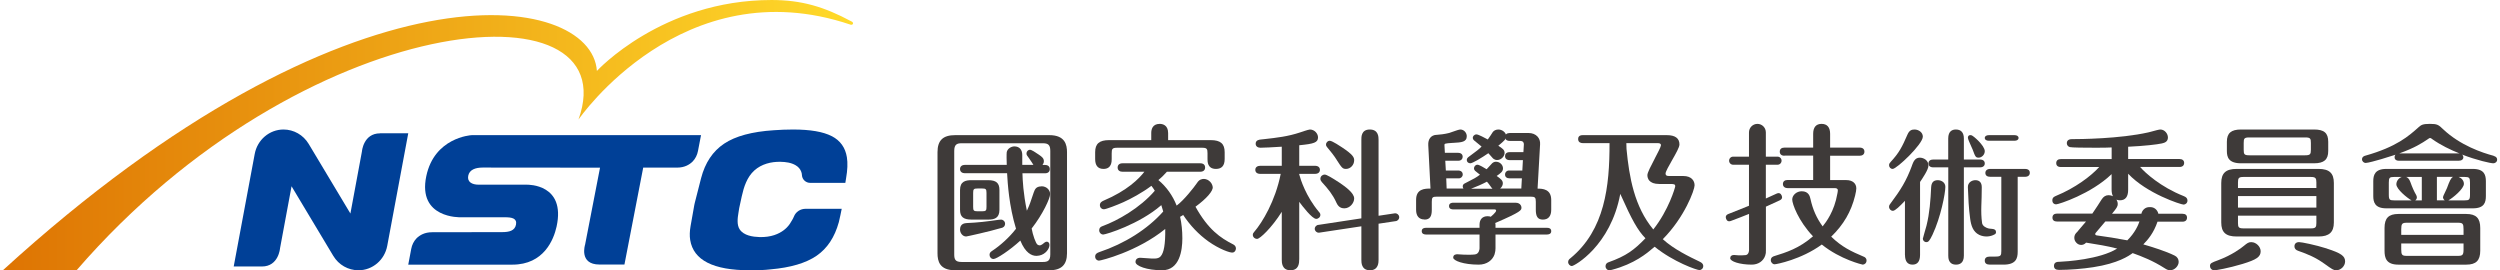<svg width="333" height="36" viewBox="0 0 333 36" fill="none" xmlns="http://www.w3.org/2000/svg">
<path d="M139.77 18H127.232C125.604 18 124.876 18.698 124.876 20.274V33.725C124.876 34.784 125.142 35.999 127.232 35.999H139.77C141.376 35.999 142.126 35.278 142.126 33.725V20.274C142.126 19.302 141.883 18 139.77 18ZM138.929 34.894H128.073C127.255 34.894 127.104 34.556 127.104 33.89V20.102C127.104 19.247 127.46 19.082 128.073 19.082H138.929C139.649 19.082 139.899 19.341 139.899 20.102V33.89C139.899 34.729 139.558 34.894 138.929 34.894Z" fill="#3E3A39"/>
<path d="M131.622 29.25C132.405 29.25 133.126 29.09 133.126 27.943V25.306C133.126 24.377 132.687 24 131.622 24H129.404C128.613 24 127.876 24.16 127.876 25.306V27.943C127.876 28.873 128.315 29.25 129.404 29.25H131.622ZM129.624 27.543V25.707C129.624 25.194 129.702 25.106 130.211 25.106H130.815C131.316 25.106 131.402 25.186 131.402 25.707V27.543C131.402 28.023 131.348 28.144 130.815 28.144H130.211C129.679 28.144 129.624 28.023 129.624 27.543Z" fill="#3E3A39"/>
<path d="M138.718 24.826C137.991 24.826 137.839 25.244 137.718 25.576L137.703 25.607C137.241 27.004 137.158 27.248 136.78 28.069C136.295 25.749 136.219 24.037 136.189 23.082H139.195C139.596 23.082 139.831 22.877 139.831 22.522C139.831 22.112 139.505 21.97 139.195 21.97H138.862C138.968 21.828 139.043 21.662 139.043 21.48C139.043 21.086 138.801 20.897 138.392 20.613C137.923 20.289 137.408 19.95 137.196 19.95C136.939 19.95 136.727 20.171 136.727 20.439C136.727 20.526 136.757 20.668 136.795 20.699C136.878 20.826 136.976 20.952 137.06 21.07C137.196 21.259 137.325 21.441 137.4 21.567C137.499 21.733 137.582 21.859 137.65 21.962H136.166V20.644C136.166 19.926 135.773 19.5 135.114 19.5C134.713 19.5 134.206 19.784 134.1 20.25C134.062 20.439 134.077 21.552 134.1 21.962H128.512C128.21 21.962 127.876 22.112 127.876 22.514C127.876 22.916 128.202 23.074 128.512 23.074H134.145C134.221 24.424 134.402 27.43 135.334 30.468C134.478 31.58 133.274 32.685 132.116 33.442C131.95 33.56 131.806 33.679 131.806 33.947C131.806 34.215 132.01 34.499 132.336 34.499C132.737 34.499 134.524 33.324 135.909 32.046C136.59 33.718 137.438 34.081 138.044 34.081H138.059C139.066 34.066 139.626 33.347 139.755 32.866C139.831 32.582 139.778 32.353 139.619 32.251C139.384 32.101 139.187 32.259 138.99 32.424C138.756 32.614 138.528 32.795 138.203 32.59C137.961 32.44 137.559 31.264 137.416 30.436C138.892 28.55 139.876 26.428 139.876 25.844C139.876 25.347 139.437 24.81 138.718 24.81V24.826Z" fill="#3E3A39"/>
<path d="M133.423 30.363C133.559 30.315 133.876 30.204 133.876 29.791C133.876 29.465 133.574 29.25 133.363 29.25C133.325 29.25 133.235 29.258 133.167 29.266C133.137 29.266 133.106 29.266 133.091 29.266C131.431 29.512 130.254 29.648 128.782 29.711H128.759C128.495 29.735 127.876 29.783 127.876 30.586C127.876 31.023 128.209 31.5 128.692 31.5C128.782 31.5 131.823 30.832 133.408 30.355H133.431L133.423 30.363Z" fill="#3E3A39"/>
<path d="M328.511 28.5H319.463C318.17 28.5 317.62 29.053 317.62 30.363V33.387C317.62 34.353 317.841 35.25 319.463 35.25H328.511C329.811 35.25 330.369 34.696 330.369 33.387V30.363C330.369 29.061 329.811 28.5 328.511 28.5ZM328.144 32.428V33.208C328.144 33.94 328.029 34.081 327.409 34.081H320.579C319.952 34.081 319.845 33.956 319.845 33.208V32.428H328.144ZM328.144 30.542V31.282H319.845V30.542C319.845 29.809 319.96 29.669 320.579 29.669H327.409C328.036 29.669 328.144 29.794 328.144 30.542Z" fill="#3E3A39"/>
<path d="M329.384 22.5H317.855C316.328 22.5 316.12 23.331 316.12 24.139V26.111C316.12 26.926 316.328 27.75 317.855 27.75H329.384C330.911 27.75 331.119 26.958 331.119 26.111V24.139C331.119 23.323 330.911 22.5 329.384 22.5ZM321.921 26.277C321.921 26.174 321.899 26.079 321.832 25.968C321.564 25.517 321.303 24.931 321.057 24.234C320.916 23.862 320.745 23.656 320.506 23.569H322.584V26.689H321.713C321.832 26.602 321.929 26.467 321.929 26.277H321.921ZM319.195 24.551C319.195 25.192 320.618 26.356 321.214 26.689H318.905C318.317 26.689 318.19 26.625 318.19 25.929V24.321C318.19 23.672 318.287 23.569 318.905 23.569H319.918C319.516 23.704 319.195 24.107 319.195 24.551ZM328.192 24.488C328.192 24.052 327.872 23.712 327.492 23.569H328.289C328.9 23.569 329.004 23.672 329.004 24.321V25.929C329.004 26.617 328.877 26.689 328.289 26.689H326.129C326.74 26.348 328.192 25.145 328.192 24.488ZM325.95 25.026C325.921 25.105 325.831 25.295 325.734 25.493C325.489 26 325.407 26.182 325.407 26.253C325.407 26.419 325.496 26.586 325.638 26.681H324.595V23.561H326.747C326.449 23.712 326.278 24.131 325.95 25.018V25.026Z" fill="#3E3A39"/>
<path d="M332.168 20.755C330.626 20.351 327.701 19.356 325.456 17.243C324.799 16.601 324.624 16.5 323.654 16.5C322.684 16.5 322.501 16.651 322.172 16.933C320.859 18.108 319.224 19.565 315.047 20.74C314.979 20.755 314.62 20.856 314.62 21.223C314.62 21.497 314.872 21.706 315.101 21.706C315.399 21.706 316.544 21.389 317.201 21.195C317.911 20.985 318.53 20.791 319.079 20.61C318.972 20.726 318.957 20.87 318.957 20.935C318.957 21.115 319.034 21.411 319.56 21.411H327.495C327.884 21.411 328.121 21.231 328.121 20.935C328.121 20.834 328.068 20.69 327.945 20.589C329.961 21.36 331.748 21.75 332.115 21.75C332.329 21.75 332.619 21.584 332.619 21.267C332.619 21.014 332.466 20.848 332.153 20.769L332.168 20.755ZM327.51 20.43H319.591C321.668 19.68 322.577 19.082 323.394 18.534L323.455 18.49C323.57 18.411 323.608 18.382 323.684 18.382C323.776 18.382 323.814 18.404 323.974 18.534C325.082 19.32 326.388 19.954 327.64 20.452C327.594 20.452 327.564 20.43 327.518 20.43H327.51Z" fill="#3E3A39"/>
<path d="M173.059 34.57V26.886C173.485 27.462 174.779 29.153 175.315 29.153C175.615 29.153 175.875 28.907 175.875 28.615C175.875 28.423 175.717 28.246 175.67 28.208C173.935 26.14 173.233 23.897 173.059 23.236V23.159H175.149C175.568 23.159 175.812 22.959 175.812 22.621C175.812 22.283 175.568 22.083 175.149 22.083H173.059V19.348C175.023 19.156 175.56 18.994 175.56 18.295C175.56 17.803 175.102 17.25 174.479 17.25C174.282 17.25 173.193 17.634 173.186 17.634C171.545 18.18 170.125 18.341 168.327 18.541L167.972 18.579C167.79 18.595 167.254 18.633 167.254 19.14C167.254 19.54 167.601 19.678 167.893 19.678C168.185 19.678 169.668 19.617 170.732 19.54V22.083H167.869C167.554 22.083 167.207 22.222 167.207 22.621C167.207 22.959 167.451 23.159 167.869 23.159H170.591C169.873 26.794 168.114 29.652 167.12 30.812C166.962 30.982 166.875 31.105 166.875 31.281C166.875 31.581 167.136 31.819 167.451 31.819C167.822 31.819 169.392 30.344 170.732 28.215V34.57C170.732 34.962 170.732 35.999 171.892 35.999C173.051 35.999 173.051 34.962 173.051 34.57H173.059Z" fill="#3E3A39"/>
<path d="M177.978 26.939C178.174 27.361 178.436 27.75 179.066 27.75C179.803 27.75 180.375 27.044 180.375 26.436C180.375 25.674 179.115 24.815 178.436 24.345C178.395 24.32 178.338 24.28 178.273 24.239C177.479 23.72 176.702 23.25 176.448 23.25C176.17 23.25 175.875 23.469 175.875 23.817C175.875 23.996 175.974 24.142 176.072 24.255C176.915 25.172 177.504 25.901 177.986 26.939H177.978Z" fill="#3E3A39"/>
<path d="M178.044 21.297C178.732 22.366 178.84 22.5 179.289 22.5C179.875 22.5 180.375 21.973 180.375 21.356C180.375 20.978 180.259 20.629 178.775 19.641C178.637 19.552 177.457 18.75 177.132 18.75C176.842 18.75 176.625 18.98 176.625 19.27C176.625 19.403 176.705 19.537 176.777 19.611C177.284 20.213 177.689 20.725 178.051 21.297H178.044Z" fill="#3E3A39"/>
<path d="M186.374 28.909C186.358 28.618 186.109 28.403 185.813 28.411L183.624 28.74V18.63C183.624 18.254 183.624 17.25 182.456 17.25C181.287 17.25 181.334 18.293 181.334 18.63V29.085L175.64 29.951C175.5 29.951 175.367 30.02 175.266 30.12C175.172 30.227 175.118 30.358 175.126 30.496C175.141 30.779 175.375 30.994 175.663 30.994C175.671 30.994 175.679 30.994 175.694 30.994L181.334 30.143V34.596C181.334 34.98 181.334 35.999 182.479 35.999C183.624 35.999 183.624 34.941 183.624 34.596V29.798L185.86 29.461C186 29.461 186.132 29.392 186.234 29.292C186.327 29.185 186.382 29.055 186.374 28.917V28.909Z" fill="#3E3A39"/>
<path d="M299.895 32.25C299.497 32.25 299.335 32.381 298.885 32.748C298.464 33.1 297.277 33.982 295.44 34.668C294.577 34.987 294.37 35.06 294.37 35.436C294.37 35.706 294.577 36 294.953 36C295.174 36 296.775 35.738 298.7 35.158C300.574 34.587 301.12 34.211 301.12 33.467C301.12 32.855 300.515 32.258 299.895 32.258V32.25Z" fill="#3E3A39"/>
<path d="M297.907 31.5H308.834C310.238 31.5 310.87 30.921 310.87 29.639V24.377C310.87 23.063 310.261 22.5 308.834 22.5H297.907C296.48 22.5 295.871 23.063 295.871 24.377V29.639C295.871 30.945 296.48 31.5 297.907 31.5ZM298.099 25.041V24.298C298.099 23.728 298.192 23.571 298.817 23.571H307.824C308.441 23.571 308.541 23.751 308.541 24.298V25.041H298.099ZM298.099 27.653V26.112H308.541V27.653H298.099ZM298.099 29.717V28.724H308.541V29.717C308.541 30.256 308.441 30.421 307.824 30.421H298.817C298.192 30.421 298.099 30.264 298.099 29.717Z" fill="#3E3A39"/>
<path d="M298.504 21.75H308.235C309.554 21.75 310.12 21.264 310.12 20.116V18.884C310.12 17.72 309.577 17.25 308.235 17.25H298.504C297.186 17.25 296.62 17.735 296.62 18.884V20.116C296.62 20.925 296.845 21.75 298.504 21.75ZM298.861 19.947V19.045C298.861 18.444 298.931 18.306 299.621 18.306H307.049C307.739 18.306 307.809 18.444 307.809 19.045V19.947C307.809 20.54 307.716 20.686 307.049 20.686H299.621C298.931 20.686 298.861 20.548 298.861 19.947Z" fill="#3E3A39"/>
<path d="M309.93 33.101C308.361 32.605 306.57 32.25 306.239 32.25C305.848 32.25 305.62 32.465 305.62 32.82C305.62 33.101 305.796 33.307 306.106 33.406C307.477 33.885 308.434 34.298 309.591 35.116C310.66 35.884 310.837 36 311.183 36C311.802 36 312.369 35.438 312.369 34.819C312.369 34.1 311.824 33.72 309.93 33.109V33.101Z" fill="#3E3A39"/>
<path d="M253.746 33.953C253.746 34.812 254.087 35.249 254.748 35.249C255.409 35.249 255.751 34.812 255.751 33.953V24.24C256.122 23.686 256.872 22.577 256.872 22.054C256.872 21.328 256.196 21 255.714 21C255.067 21 254.852 21.57 254.681 22.023V22.046C253.909 24.131 253.167 25.294 251.808 27.114C251.719 27.231 251.622 27.348 251.622 27.543C251.622 27.832 251.852 28.082 252.134 28.082C252.431 28.082 253.077 27.449 253.738 26.747V33.961L253.746 33.953Z" fill="#3E3A39"/>
<path d="M252.108 22.5C252.637 22.5 256.122 19.212 256.122 18.202C256.122 17.616 255.542 17.25 255.013 17.25C254.622 17.25 254.318 17.367 254.071 17.931C253.368 19.549 252.977 20.332 251.868 21.533C251.745 21.665 251.622 21.804 251.622 21.995C251.622 22.28 251.832 22.5 252.1 22.5H252.108Z" fill="#3E3A39"/>
<path d="M258.116 24C257.512 24 257.268 24.338 257.229 24.946C257.15 26.66 257.025 28.398 256.608 30.058C256.546 30.335 256.122 31.696 256.122 31.796C256.122 32.011 256.302 32.25 256.585 32.25C256.868 32.25 257.009 32.088 257.409 31.266C258.517 28.921 259.121 25.738 259.121 24.892C259.121 24.261 258.54 24 258.116 24Z" fill="#3E3A39"/>
<path d="M257.511 22.29H259.51V34.033C259.51 34.335 259.51 35.249 260.549 35.249C261.026 35.249 261.587 35.038 261.587 34.048V22.29H263.741C264.133 22.29 264.372 22.094 264.372 21.769C264.372 21.383 264.049 21.247 263.741 21.247H261.587V18.451C261.587 17.666 261.218 17.25 260.526 17.25C260.057 17.25 259.503 17.454 259.503 18.451V21.247H257.503C257.111 21.247 256.872 21.444 256.872 21.769C256.872 22.094 257.103 22.29 257.503 22.29H257.511Z" fill="#3E3A39"/>
<path d="M262.759 19.928C263.105 20.88 263.17 21 263.557 21C263.944 21 264.371 20.631 264.371 20.134C264.371 19.397 262.839 18.068 262.597 18.017C262.226 17.939 262.122 18.145 262.122 18.351C262.122 18.514 262.396 19.114 262.557 19.474C262.654 19.68 262.726 19.843 262.759 19.928Z" fill="#3E3A39"/>
<path d="M269.719 22.5H265.104C264.698 22.5 264.451 22.703 264.451 23.037C264.451 23.372 264.69 23.551 265.104 23.551H266.576V33.435C266.576 34.035 266.504 34.175 265.796 34.175H265.064C264.602 34.175 264.372 34.354 264.372 34.712C264.372 35.07 264.602 35.249 265.064 35.249H266.862C268.525 35.249 268.756 34.424 268.756 33.536V23.551H269.719C270.133 23.551 270.371 23.357 270.371 23.014C270.371 22.819 270.284 22.5 269.719 22.5Z" fill="#3E3A39"/>
<path d="M264.938 18.75H268.319C268.661 18.75 268.871 18.609 268.871 18.375C268.871 18.141 268.668 18 268.319 18H264.938C264.582 18 264.372 18.141 264.372 18.375C264.372 18.652 264.666 18.75 264.938 18.75Z" fill="#3E3A39"/>
<path d="M265.712 31.211C265.926 31.085 265.918 30.747 265.727 30.606C265.491 30.433 265.101 30.504 264.826 30.418C264.49 30.315 264.108 30.119 264.016 29.734C263.787 28.101 263.986 26.891 263.971 24.936C263.971 24.308 263.657 23.978 263.069 24.001C262.657 24.017 262.099 24.3 262.122 24.944C262.176 26.349 262.229 27.755 262.428 29.153C262.55 30.025 262.794 30.873 263.627 31.281C264.276 31.596 265.093 31.572 265.712 31.203V31.211Z" fill="#3E3A39"/>
<path d="M219.17 31.741C217.671 33.289 216.644 34.082 214.239 34.939C213.999 35.017 213.857 35.214 213.857 35.457C213.857 35.779 214.104 35.999 214.336 35.999C214.404 35.999 214.456 35.984 214.554 35.968C214.591 35.96 214.643 35.952 214.711 35.937C217.701 35.151 219.379 33.729 220.181 33.045C220.264 32.975 220.339 32.912 220.398 32.865C222.909 34.899 226.026 35.976 226.371 35.976C226.581 35.976 226.873 35.787 226.873 35.441C226.873 35.119 226.626 34.962 226.416 34.868L226.393 34.852C225.014 34.192 222.939 33.194 221.485 31.859C224.408 28.913 225.719 25.283 225.719 24.686C225.719 24.089 225.322 23.445 224.213 23.445H222.324C221.98 23.445 221.852 23.35 221.852 23.115C221.852 22.863 222.287 22.101 222.706 21.363C223.216 20.467 223.703 19.618 223.703 19.241C223.703 18.416 223.134 18 222.01 18H210.829C210.312 18 210.207 18.283 210.207 18.518C210.207 19.021 210.664 19.061 210.807 19.061H214.389C214.404 24.796 213.774 30.618 209.181 34.397C209.076 34.475 208.874 34.624 208.874 34.899C208.874 35.174 209.106 35.434 209.376 35.434C209.698 35.434 214.539 32.755 215.82 25.825C217.409 29.384 218.158 30.696 219.177 31.741H219.17ZM220.428 21.096C219.919 22.07 219.432 22.997 219.432 23.319C219.432 23.759 219.634 24.505 221.013 24.505H222.369C222.969 24.505 223.141 24.521 223.141 24.812C223.126 25 222.264 27.986 220.219 30.563C217.693 27.514 217.011 23.61 216.652 19.846L216.629 19.061H220.743C220.848 19.061 221.088 19.061 221.185 19.178C221.223 19.226 221.245 19.281 221.238 19.359C221.223 19.571 220.818 20.349 220.421 21.103L220.428 21.096Z" fill="#3E3A39"/>
<path d="M146.984 22.5C148.078 22.5 148.078 21.506 148.078 21.182V20.424C148.078 19.828 148.153 19.68 148.83 19.68H160.104C160.766 19.68 160.84 19.828 160.84 20.424V21.182C160.84 21.543 160.84 22.5 161.971 22.5C162.738 22.5 163.125 22.058 163.125 21.182V20.269C163.125 19.143 162.567 18.664 161.264 18.664H155.594V17.722C155.594 16.625 154.813 16.5 154.478 16.5C153.488 16.5 153.347 17.266 153.347 17.722V18.664H147.736C146.434 18.664 145.875 19.143 145.875 20.269V21.182C145.875 22.058 146.248 22.5 146.992 22.5H146.984Z" fill="#3E3A39"/>
<path d="M157.581 28.605C158.518 30.028 159.661 31.231 160.989 32.177C162.386 33.162 163.868 33.717 164.221 33.639C164.505 33.576 164.674 33.272 164.612 32.974C164.566 32.748 164.405 32.631 164.244 32.545C162.57 31.693 160.935 30.59 159.239 27.534C160.713 26.456 161.611 25.424 161.534 24.9C161.488 24.572 161.312 24.275 161.035 24.072C160.774 23.876 160.46 23.798 160.176 23.845C159.807 23.907 159.615 24.103 159.439 24.376C159.055 24.947 157.673 26.698 156.729 27.386C156.199 26.041 155.378 24.892 154.296 23.985C154.833 23.532 155.079 23.259 155.409 22.899L155.432 22.876H159.876C160.275 22.876 160.521 22.665 160.521 22.313C160.521 21.961 160.291 21.75 159.876 21.75H149.514C149.115 21.75 148.869 21.961 148.869 22.313C148.869 22.727 149.199 22.876 149.514 22.876H152.431C151.732 23.79 150.143 25.4 146.973 26.737C146.812 26.815 146.505 26.956 146.505 27.315C146.505 27.675 146.774 27.878 147.027 27.878C147.319 27.878 148.777 27.315 149.614 26.94C150.611 26.495 152.116 25.689 153.367 24.752L153.39 24.783C153.521 24.955 153.643 25.111 153.82 25.408C151.832 27.722 148.838 29.395 146.866 30.114C146.543 30.223 146.413 30.395 146.413 30.676C146.413 30.981 146.658 31.239 146.95 31.239C147.303 31.239 151.755 29.879 154.687 27.323C154.772 27.566 154.833 27.776 154.918 28.097L154.941 28.175C152.845 30.528 149.821 32.443 146.436 33.576C146.144 33.678 145.875 33.819 145.875 34.178C145.875 34.538 146.167 34.718 146.374 34.718C146.628 34.718 151.463 33.537 155.209 30.497C155.24 32.498 155.033 33.694 154.58 34.163C154.296 34.452 153.943 34.444 153.567 34.436C153.505 34.436 153.436 34.436 153.382 34.436L151.893 34.335C151.487 34.335 151.249 34.538 151.249 34.897C151.249 35.421 152.761 35.999 154.795 35.999C157.136 35.999 157.489 33.334 157.489 31.747C157.489 30.723 157.389 29.762 157.19 28.879C157.297 28.816 157.397 28.761 157.497 28.699L157.589 28.644L157.581 28.605Z" fill="#3E3A39"/>
<path d="M189.745 29.25C190.472 29.25 190.715 28.806 190.715 27.966V26.874C190.715 26.286 190.813 26.194 191.404 26.194H203.881C204.457 26.194 204.57 26.301 204.57 26.874V27.943C204.57 28.784 204.79 29.25 205.51 29.25C206.229 29.25 206.623 28.799 206.623 27.943V26.63C206.623 25.186 205.479 25.125 204.805 25.125L205.139 19.228C205.169 18.823 205.048 18.465 204.798 18.189C204.517 17.884 204.093 17.716 203.608 17.716H201.108C200.714 17.716 200.472 17.915 200.472 18.243C200.472 18.571 200.699 18.77 201.108 18.77H202.51C202.661 18.77 202.79 18.816 202.874 18.907C202.949 18.984 202.987 19.098 202.98 19.228L202.919 20.267H201.063C200.624 20.267 200.472 20.542 200.472 20.794C200.472 21.13 200.699 21.329 201.108 21.329H202.851L202.775 22.711H201.002C200.699 22.711 200.472 22.948 200.472 23.246C200.472 23.574 200.699 23.758 201.108 23.758H202.714L202.639 25.117H199.813C200.025 24.942 200.177 24.69 200.177 24.422C200.177 24.04 199.919 23.834 199.358 23.437C199.881 23.07 200.199 22.849 200.199 22.429C200.199 21.963 199.783 21.543 199.26 21.543C199.078 21.543 198.919 21.604 198.76 21.741C198.662 21.863 198.139 22.429 198.018 22.543C197.715 22.36 197.04 21.94 196.798 21.94C196.518 21.94 196.336 22.2 196.336 22.421C196.336 22.558 196.412 22.681 196.472 22.742C196.556 22.826 197.033 23.185 197.131 23.269C196.593 23.674 196.434 23.75 195.093 24.438C194.934 24.514 194.836 24.636 194.836 24.842C194.836 24.949 194.881 25.041 194.934 25.117H192.692L192.639 23.758H194.306C194.601 23.758 194.836 23.529 194.836 23.246C194.836 22.91 194.601 22.711 194.2 22.711H192.586L192.51 21.413H194.237C194.707 21.413 194.828 21.077 194.828 20.878C194.828 20.489 194.503 20.351 194.192 20.351H192.457L192.404 19.389C192.389 19.114 192.389 19.106 193.525 19.03H193.578C194.654 18.969 195.374 18.93 195.374 18.136C195.374 17.716 195.025 17.25 194.518 17.25C194.359 17.25 193.927 17.395 193.434 17.571C193.26 17.632 193.109 17.685 193.041 17.708C192.381 17.876 191.851 17.922 191.381 17.96H191.313C190.609 18.006 190.2 18.533 190.245 19.335L190.541 25.117C189.745 25.117 188.624 25.163 188.624 26.622V27.951C188.624 28.776 189.018 29.234 189.738 29.234L189.745 29.25ZM198.055 24.193C198.252 24.415 198.298 24.476 198.677 25.003C198.715 25.049 198.752 25.094 198.798 25.14H195.942C196.586 24.903 197.502 24.499 198.055 24.201V24.193Z" fill="#3E3A39"/>
<path d="M199.081 33.852C199.111 33.763 199.134 33.667 199.149 33.563C199.149 33.525 199.164 33.488 199.171 33.451C199.171 33.429 199.179 33.407 199.186 33.377H199.179C199.186 33.28 199.201 33.184 199.201 33.072V31.236H206.068C206.263 31.236 206.624 31.177 206.624 30.79C206.624 30.382 206.263 30.345 206.068 30.345H199.201V29.936C199.201 29.839 199.179 29.78 199.164 29.705C202.657 28.197 202.657 28.003 202.657 27.639C202.657 27.617 202.635 27 201.846 27H193.567C193.371 27 193.011 27.059 193.011 27.446C193.011 27.87 193.424 27.892 193.567 27.892H199.089C199.209 27.892 199.284 27.966 199.284 28.063C199.284 28.278 198.593 28.858 198.57 28.873C198.472 28.836 198.352 28.799 198.149 28.799C197.436 28.799 197.075 29.244 197.075 29.936V30.345H189.93C189.713 30.345 189.375 30.404 189.375 30.79C189.375 31.177 189.735 31.236 189.93 31.236H197.075V33.072C197.075 33.191 197.015 33.823 196.467 33.89C195.595 34.001 194.123 33.867 194.123 33.867C193.942 33.867 193.567 33.904 193.567 34.313C193.567 34.722 194.934 35.25 196.962 35.25C198.059 35.25 198.818 34.655 199.089 33.845L199.081 33.852Z" fill="#3E3A39"/>
<path d="M283.47 25.238V23.14C285.954 25.787 290.508 27.251 290.853 27.251C291.101 27.251 291.371 27.048 291.371 26.711C291.371 26.429 291.213 26.249 290.861 26.116C287.785 24.902 285.736 23.014 285.061 22.239H290.313C290.703 22.239 290.928 22.043 290.928 21.698C290.928 21.377 290.696 21.182 290.313 21.182H283.47V19.545C285.646 19.443 287.319 19.247 287.957 19.106C288.355 19.02 288.767 18.863 288.767 18.307C288.767 17.806 288.332 17.25 287.755 17.25C287.589 17.25 287.064 17.391 286.494 17.548C286.344 17.587 286.224 17.618 286.156 17.634C282.33 18.495 276.995 18.534 275.968 18.534C275.36 18.534 275.3 18.91 275.3 19.075C275.3 19.357 275.502 19.537 275.697 19.592C275.96 19.662 277.626 19.678 279.224 19.678C280.117 19.678 280.927 19.662 281.272 19.639V21.189H274.505C274.114 21.189 273.889 21.385 273.889 21.73C273.889 21.926 273.972 22.247 274.505 22.247H279.614C278.549 23.437 276.403 25.05 273.874 26.084C273.634 26.186 273.372 26.303 273.372 26.68C273.372 27.055 273.619 27.22 273.867 27.22C274.219 27.22 278.534 25.826 281.265 23.194V25.246C281.265 25.622 281.325 25.912 281.445 26.139C281.28 26.053 281.085 25.998 280.874 25.998C280.484 25.998 280.184 26.178 279.929 26.578C279.651 27.016 279.126 27.846 278.699 28.45H273.994C273.604 28.45 273.387 28.645 273.387 28.99C273.387 29.334 273.612 29.507 273.994 29.507H277.858L276.868 30.666C276.823 30.721 276.778 30.776 276.748 30.823L276.553 31.026C276.388 31.198 276.298 31.425 276.298 31.668C276.298 31.911 276.388 32.138 276.553 32.31L276.598 32.358C276.763 32.53 276.98 32.624 277.213 32.624C277.446 32.624 277.663 32.53 277.828 32.358L277.866 32.318C279.389 32.561 280.604 32.749 282.007 33.109C279.681 34.558 275.202 34.832 274.317 34.871C274.099 34.871 273.589 34.871 273.589 35.412C273.589 35.772 273.814 35.952 274.257 35.952C275.607 35.952 277.476 35.803 278.811 35.592C282.142 35.083 283.575 34.073 284.071 33.712C285.354 34.175 286.749 34.715 288.332 35.725C288.61 35.905 288.805 35.999 289.068 35.999C289.638 35.999 290.2 35.443 290.2 34.879C290.2 34.519 290.005 34.206 289.675 34.049C288.512 33.47 286.757 32.921 285.489 32.553C286.119 31.919 286.884 31.003 287.379 29.53H290.696C291.086 29.53 291.311 29.334 291.311 28.99C291.311 28.645 291.086 28.473 290.696 28.473H287.492C287.387 27.972 286.959 27.588 286.442 27.588H286.284C285.766 27.588 285.339 27.964 285.234 28.473H281.317C281.917 27.737 282.082 27.533 282.082 27.165C282.082 26.969 282.022 26.773 281.91 26.593C282.045 26.648 282.202 26.68 282.375 26.68C283.103 26.68 283.47 26.21 283.47 25.278V25.238ZM279.081 31.167C279.081 31.104 279.111 31.05 279.179 30.979C279.374 30.76 280.207 29.773 280.432 29.499H284.978C284.813 29.985 284.378 31.01 283.358 32.013C281.94 31.747 280.604 31.527 279.291 31.355C279.156 31.332 279.081 31.269 279.081 31.167Z" fill="#3E3A39"/>
<path d="M237.69 20.729H241.514V23.973H238.115C237.72 23.973 237.484 24.167 237.484 24.515C237.484 24.91 237.811 25.058 238.115 25.058H244.395C244.578 25.058 244.798 25.104 244.798 25.344C244.798 25.453 244.775 25.592 244.752 25.716L244.737 25.793C244.334 28.155 243.224 29.604 242.776 30.154C241.977 29.061 241.453 27.877 241.164 26.537C241.08 26.165 240.928 25.476 239.986 25.476C239.317 25.476 238.724 25.987 238.724 26.576C238.724 27.164 239.545 29.433 241.491 31.478C239.636 33.089 237.94 33.615 236.291 34.126C236.169 34.173 235.873 34.273 235.873 34.661C235.873 34.947 236.108 35.203 236.382 35.203C236.61 35.203 239.932 34.568 242.662 32.57C245.163 34.583 248.09 35.249 248.113 35.249C248.356 35.249 248.622 35.04 248.622 34.707C248.622 34.374 248.409 34.273 248.288 34.204L248.242 34.188C246.592 33.491 245.33 32.895 243.916 31.524C245.566 29.929 246.577 28.186 247.102 26.049L247.132 25.902C247.193 25.638 247.261 25.336 247.261 25.089C247.261 24.423 246.744 23.989 245.946 23.989H243.772V20.744H247.71C248.014 20.744 248.341 20.605 248.341 20.202C248.341 19.861 248.113 19.66 247.71 19.66H243.772V17.824C243.772 16.957 243.376 16.5 242.631 16.5C241.886 16.5 241.514 16.972 241.514 17.824V19.66H237.69C237.294 19.66 237.066 19.853 237.066 20.202C237.066 20.55 237.302 20.744 237.69 20.744V20.729Z" fill="#3E3A39"/>
<path d="M235.211 27.531C235.842 27.251 236.458 26.97 237.051 26.689C237.397 26.526 237.428 26.284 237.312 26.027C237.197 25.769 236.981 25.637 236.635 25.793C236.173 26.011 235.696 26.222 235.211 26.44V21.942H236.774C237.066 21.942 237.305 21.7 237.305 21.404C237.305 21.107 237.066 20.866 236.774 20.866H235.211V17.638C235.211 17.007 234.711 16.5 234.088 16.5C233.464 16.5 232.964 17.007 232.964 17.638V20.866H230.847C230.555 20.866 230.316 21.107 230.316 21.404C230.316 21.7 230.555 21.942 230.847 21.942H232.964V27.407C232.04 27.789 231.117 28.155 230.232 28.498C229.878 28.631 229.816 28.88 229.916 29.145C230.016 29.41 230.209 29.558 230.563 29.426C231.348 29.137 232.156 28.818 232.972 28.49V33.347C232.972 33.347 232.956 33.924 232.525 33.979C231.817 34.072 230.994 33.963 230.978 33.963C230.647 33.963 230.463 34.119 230.463 34.4C230.463 34.805 231.686 35.249 233.326 35.249C234.195 35.249 234.888 34.782 235.134 34.025V34.01C235.165 33.932 235.18 33.846 235.196 33.768V33.737C235.196 33.737 235.211 33.69 235.211 33.675C235.211 33.667 235.211 33.659 235.211 33.651C235.211 33.636 235.211 33.628 235.211 33.612V33.55C235.211 33.487 235.219 33.417 235.219 33.347V27.539L235.211 27.531Z" fill="#3E3A39"/>
<path d="M197.352 19.515C196.969 19.912 196.815 20.01 195.569 20.94C195.529 20.977 195.374 21.097 195.374 21.315C195.374 21.57 195.586 21.75 195.846 21.75C196.147 21.75 197.393 21 198.247 20.407C198.337 20.482 198.654 20.88 198.744 20.962C198.849 21.097 199.045 21.315 199.427 21.315C199.94 21.315 200.412 20.842 200.412 20.362C200.412 19.95 200.111 19.77 199.574 19.41C200.412 18.72 200.624 18.517 200.624 18.142C200.624 17.648 200.087 17.25 199.59 17.25C199.265 17.25 198.988 17.385 198.841 17.587C198.76 17.723 198.304 18.42 198.174 18.578C197.808 18.383 196.929 17.902 196.668 17.902C196.367 17.902 196.172 18.157 196.172 18.36C196.172 18.435 196.212 18.578 196.343 18.697C196.448 18.772 197.311 19.485 197.327 19.507L197.352 19.515Z" fill="#3E3A39"/>
<path d="M79.507 9.455C78.793 -1.167 46.778 -6.314 0.381 36H10.2C40.468 1.017 83.721 -2.611 77.054 15.923C77.054 15.923 90.905 -4.26 113.268 3.277C113.427 3.331 113.556 3.285 113.602 3.193C113.716 2.964 113.405 2.849 113.405 2.849C109.782 0.902 106.775 0.001 102.774 0.001C88.171 0.001 79.499 9.455 79.499 9.455" fill="url(#paint0_linear_280_1633)"/>
<path d="M50.627 17.761C48.386 17.761 48.208 20.184 48.208 20.184L46.674 28.443L45.475 26.439L41.113 19.163C40.398 17.975 39.133 17.251 37.763 17.251C35.887 17.251 34.279 18.622 33.929 20.504L31.13 35.497H34.882C37.123 35.497 37.301 33.067 37.301 33.067L38.835 24.809L40.033 26.812L44.396 34.088C45.111 35.276 46.376 36 47.746 36C49.622 36 51.23 34.629 51.58 32.747L54.379 17.754H50.627V17.761Z" fill="#004097"/>
<path d="M79.925 22.326L77.936 32.578C77.936 32.578 77.072 35.236 79.858 35.236H83.175L85.675 22.326H90.187C91.185 22.326 91.838 21.935 92.259 21.514C92.634 21.131 92.874 20.629 92.972 20.105L93.377 18.001H62.854C62.659 18.001 57.855 18.348 56.781 23.463C55.595 29.124 61.338 28.94 61.345 28.94H67.268C68.177 28.94 68.89 29.08 68.732 29.914C68.575 30.741 67.816 30.918 66.885 30.918L57.562 30.933C56.563 30.933 55.91 31.324 55.49 31.737C55.115 32.121 54.874 32.623 54.777 33.147L54.379 35.25H68.252C72.448 35.25 73.754 31.907 74.137 30.18C75.376 24.526 70.369 24.6 70.166 24.6H63.755C62.862 24.6 62.209 24.223 62.366 23.419C62.524 22.607 63.32 22.319 64.296 22.319L79.94 22.334L79.925 22.326Z" fill="#004097"/>
<path d="M110.782 18.136C109.655 17.546 107.929 17.251 105.621 17.251C104.747 17.251 103.888 17.289 103.052 17.349C100.161 17.538 97.968 18.128 96.458 19.134C94.947 20.139 93.92 21.674 93.383 23.738L92.555 26.981L92.486 27.283L91.987 30.096C91.865 30.791 91.842 31.411 91.934 31.971C92.371 34.662 95.016 36 99.87 36C100.399 36 100.89 35.993 101.342 35.978C101.787 35.962 102.224 35.925 102.638 35.879C105.307 35.645 107.354 35.04 108.773 34.065C110.191 33.09 111.18 31.6 111.733 29.589C111.809 29.249 112.078 28.1 112.116 27.813H107.293C106.618 27.813 105.997 28.213 105.752 28.841C105.606 29.204 105.475 29.355 105.299 29.665C105.299 29.665 104.295 31.668 101.166 31.578C100.254 31.547 99.08 31.381 98.528 30.557C98.129 29.96 98.245 29.037 98.359 28.364C98.444 27.835 98.398 27.933 98.804 26.142C99.08 24.902 99.494 23.594 100.484 22.702C101.434 21.848 102.715 21.523 103.98 21.553C104.663 21.568 105.383 21.659 105.982 22.014C106.319 22.21 106.595 22.505 106.725 22.876C106.779 23.019 106.817 23.178 106.817 23.329C106.848 23.904 107.331 24.358 107.914 24.358H112.599L112.699 23.738C112.89 22.641 112.929 21.712 112.806 20.948C112.599 19.663 111.932 18.725 110.797 18.136" fill="#004097"/>
<defs>
<linearGradient id="paint0_linear_280_1633" x1="0.381" y1="18" x2="113.632" y2="18" gradientUnits="userSpaceOnUse">
<stop stop-color="#DE7403"/>
<stop offset="1" stop-color="#FFDA2A"/>
</linearGradient>
</defs>
</svg>
